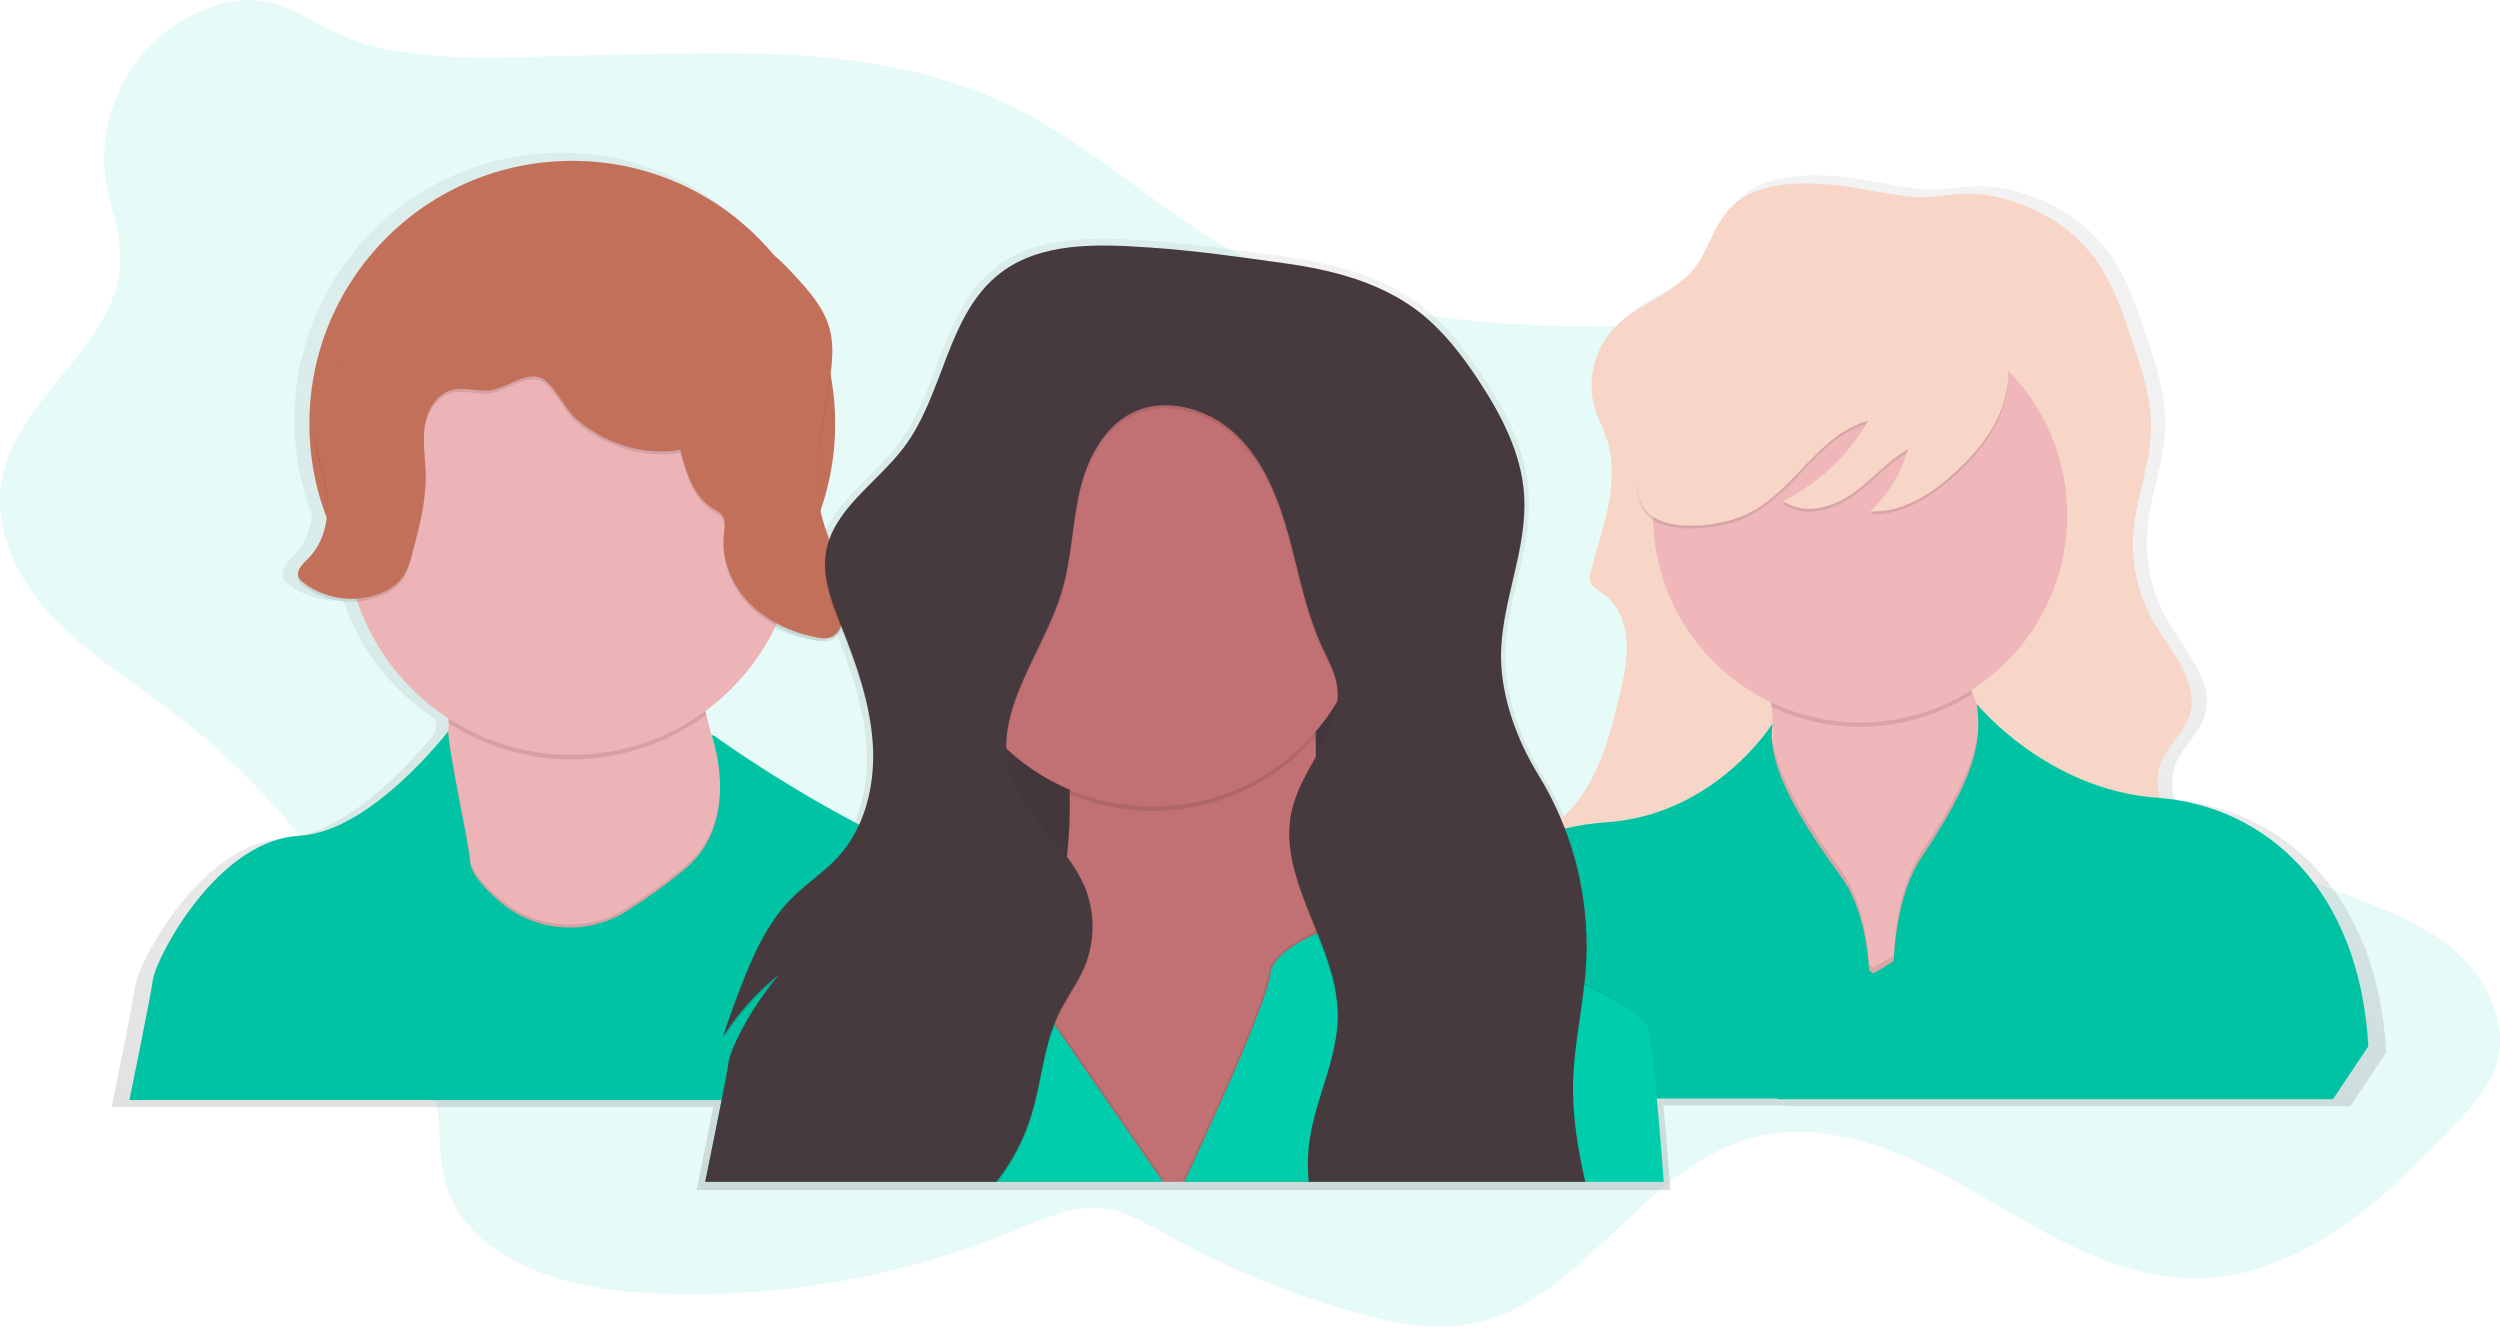 <svg width="570" height="303" viewBox="0 0 570 303" fill="none" xmlns="http://www.w3.org/2000/svg">
<g clip-path="url(#clip0)">
<path opacity="0.1" d="M24.169 41.372C25.093 47.231 27.453 52.89 27.473 58.816C27.55 78.178 4.058 90.07 0.461 109.094C-1.673 120.381 3.858 131.915 11.656 140.334C19.454 148.753 29.397 154.822 38.555 161.748C63.893 180.947 83.424 206.783 94.985 236.397C97.299 242.348 99.29 248.484 99.946 254.835C100.423 259.453 100.198 264.178 101.28 268.688C105.564 286.588 127.287 293.535 145.654 294.694C175.235 296.53 204.846 291.585 232.225 280.236C238.382 277.671 244.738 274.757 251.346 275.48C256.631 276.06 261.346 278.918 265.984 281.519C279.642 289.185 294.178 295.169 309.275 299.342C317.637 301.651 326.415 303.406 334.958 301.907C360.61 297.382 374.242 266.271 399.412 259.468C416.825 254.764 434.945 262.983 450.562 272.007C466.18 281.032 482.3 291.426 500.328 291.452C524.38 291.482 544.153 273.279 560.467 255.61C563.889 251.901 567.368 248.022 568.999 243.246C572.309 233.549 566.947 222.657 559.021 216.141C551.094 209.626 541.1 206.394 531.552 202.669C515.369 196.355 499.925 188.29 485.496 178.617C476.158 172.358 467.113 165.278 460.726 156.043C455.231 148.081 451.932 138.851 448.249 129.903C440.173 110.31 428.753 90.399 409.683 81.205C394.112 73.694 376.027 74.535 358.743 74.335C333.275 74.053 307.161 70.99 284.582 59.211C265.512 49.263 249.848 33.558 230.496 24.154C199.713 9.209 164.524 12.139 131.355 12.703C115.415 12.975 96.468 14.565 81.159 9.343C69.836 5.479 64.007 -2.416 51.002 0.764C33.214 5.1 21.327 23.297 24.169 41.372Z" fill="#00CDAC"/>
<path d="M495.772 182.404C494.967 179.737 495.051 176.881 496.013 174.267C497.552 170.285 501.303 167.412 502.621 163.344C505.074 155.787 498.465 148.712 494.412 141.863C490.695 135.508 489.01 128.168 489.585 120.828C490.216 112.947 493.443 105.411 493.689 97.51C493.91 90.147 491.524 82.985 489.169 76.008C487.225 70.241 485.244 64.408 481.956 59.288C475.738 49.606 464.692 43.522 453.333 42.516C447.971 42.039 442.728 43.783 437.459 43.101C430.143 42.157 423.227 40.259 415.768 40.023C408.682 39.812 400.848 40.71 396.02 45.902C392.332 49.878 391.152 55.619 387.776 59.867C382.984 65.896 374.606 67.963 369.306 73.545C367.016 76.012 365.408 79.033 364.641 82.311C363.874 85.588 363.973 89.008 364.93 92.236C365.663 94.616 366.864 96.827 367.644 99.192C370.922 109.074 366.618 119.643 364.017 129.719C363.724 130.542 363.67 131.432 363.863 132.284C364.273 133.515 365.566 134.162 366.638 134.89C370.147 137.281 371.938 141.611 372.282 145.844C372.625 150.076 371.646 154.294 370.681 158.429C368.223 168.941 365.15 180.203 357.049 187.195C355.578 183.687 353.839 180.298 351.847 177.058C346.891 169.023 343.223 159.101 343.161 149.604C343.158 149.575 343.158 149.546 343.161 149.517C343.161 149.004 343.187 148.491 343.218 147.978C343.859 136.773 348.702 125.963 348.594 114.81C348.594 113.907 348.569 113.002 348.517 112.096C347.886 102.548 343.3 93.718 338.041 85.725C334.116 79.758 329.694 73.997 324.03 69.651C315.272 62.987 304.144 60.093 293.211 58.564C282.278 57.035 272.33 55.599 261.31 54.86C249.458 54.065 236.417 53.618 227.048 60.914C214.833 70.426 214.156 88.798 204.844 101.163C199.303 108.52 190.478 114.204 187.559 122.562C186.77 120.511 186.112 118.412 185.589 116.277C185.558 116.133 185.528 115.995 185.497 115.851C189.017 105.767 189.836 94.936 187.872 84.437C188.104 82.737 188.222 81.023 188.226 79.307C188.284 77.439 188.082 75.573 187.626 73.761C186.307 68.764 182.67 64.767 179.156 60.976C177.876 59.528 176.487 58.182 175 56.948C165.803 45.806 152.944 38.295 138.721 35.758C124.497 33.221 109.835 35.822 97.352 43.098C84.87 50.374 75.38 61.85 70.579 75.477C65.777 89.104 65.975 103.994 71.139 117.488C70.687 120.987 69.333 124.388 66.844 126.856C65.711 127.98 64.243 129.385 64.49 130.822C64.413 131.231 64.471 131.654 64.654 132.027C64.906 132.475 65.257 132.859 65.68 133.151C69.269 135.894 73.739 137.226 78.244 136.896C82.046 148.069 89.499 157.637 99.402 164.057C99.402 164.399 99.391 164.731 99.367 165.052C99.367 165.622 99.32 166.186 99.295 166.761C99.295 166.889 99.295 167.017 99.295 167.145C99.295 167.099 99.295 167.048 99.295 166.997C99.295 166.945 81.43 190.284 64.921 191.151C56.106 191.613 48.416 197.559 42.588 204.357C35.59 212.514 31.27 221.893 30.901 224.489C30.218 229.25 25.457 252.388 25.457 252.388H162.615C160.994 260.72 158.808 271.335 158.808 271.335H380.85C380.337 264.199 379.767 257.601 379.239 252.014H407.153L407.123 252.183H535.897L544.065 239.926C542.039 204.213 520.973 184.579 495.772 182.404ZM175.169 142.509C178.066 144.068 181.178 145.188 184.404 145.834C185.805 146.121 187.369 146.3 188.565 145.515C189.357 144.917 189.943 144.087 190.242 143.14L190.304 143.294C193.767 152.016 196.974 161.015 197.594 170.383C197.651 171.265 197.687 172.148 197.692 173.035C197.706 178.379 196.603 183.667 194.455 188.56C182.855 182.46 171.669 175.605 160.968 168.038L160.245 167.73C160.245 167.787 160.496 168.428 160.794 169.511C160.865 169.772 160.942 170.06 161.019 170.367C160.286 167.997 159.619 165.576 159.034 163.108C158.967 162.815 158.9 162.523 158.834 162.231C165.82 157.103 171.432 150.328 175.169 142.509Z" fill="url(#paint0_linear)"/>
<path d="M413.711 41.839C406.739 41.629 399.022 42.516 394.277 47.626C390.644 51.535 389.485 57.189 386.16 61.371C381.445 67.307 373.201 69.338 367.978 74.833C365.724 77.261 364.141 80.235 363.385 83.461C362.629 86.687 362.727 90.054 363.668 93.231C364.392 95.57 365.572 97.751 366.341 100.075C369.568 109.823 365.356 120.202 362.75 130.119C362.459 130.932 362.408 131.812 362.601 132.653C363.001 133.864 364.279 134.5 365.331 135.219C368.783 137.573 370.548 141.832 370.861 145.993C371.174 150.153 370.235 154.309 369.286 158.377C366.767 169.151 363.586 180.751 354.839 187.539C351.145 190.438 346.209 192.788 345.245 197.405C344.116 202.812 349.277 207.409 354.228 209.857C368.763 217.039 385.637 217.142 401.536 220.343C415.537 223.165 429.503 228.511 443.673 226.685C449.988 225.874 456.027 223.652 462.004 221.451L499.22 207.738C500.272 207.416 501.261 206.919 502.145 206.265C504.387 204.398 504.464 200.847 503.243 198.195C502.022 195.543 499.805 193.511 497.856 191.336C493.608 186.58 490.375 179.864 492.694 173.923C494.234 170.003 497.902 167.176 499.2 163.149C501.611 155.71 495.096 148.742 491.145 142.001C487.49 135.753 485.833 128.537 486.394 121.32C487.015 113.563 490.191 106.144 490.422 98.366C490.637 91.122 488.293 84.073 485.974 77.203C484.06 71.529 482.11 65.788 478.873 60.745C472.752 51.218 461.881 45.23 450.696 44.235C445.417 43.768 440.261 45.482 435.074 44.815C427.866 43.927 421.053 42.06 413.711 41.839Z" fill="#F7D6C8"/>
<path d="M424.121 245.421C424.121 245.421 381.928 218.968 398.335 188.473C402.132 181.423 403.809 174.754 404.153 168.664C404.244 167.059 404.244 165.451 404.153 163.846C404.153 163.769 404.153 163.693 404.153 163.616C404.098 162.788 404.025 161.974 403.932 161.173C401.978 145.074 391.635 134.582 391.635 134.582C391.635 134.582 461.619 114.158 449.901 132.571C444.463 141.118 446.09 149.502 449.732 158.177C450.117 159.09 450.527 160.014 450.953 160.932C455.16 170.08 460.999 179.556 462.63 189.832C465.975 210.929 424.121 245.421 424.121 245.421Z" fill="#EFB7B9"/>
<path opacity="0.1" d="M449.901 132.571C444.463 141.119 446.09 149.502 449.732 158.177C442.981 162.53 435.231 165.092 427.215 165.619C419.199 166.147 411.181 164.624 403.917 161.194C401.978 145.074 391.635 134.582 391.635 134.582C391.635 134.582 461.625 114.153 449.901 132.571Z" fill="black"/>
<path d="M424.115 164.719C450.192 164.719 471.331 143.58 471.331 117.503C471.331 91.427 450.192 70.287 424.115 70.287C398.039 70.287 376.899 91.427 376.899 117.503C376.899 143.58 398.039 164.719 424.115 164.719Z" fill="#EFB7B9"/>
<path opacity="0.1" d="M404.152 163.867C404.152 163.79 404.152 163.713 404.152 163.636L404.209 163.544C404.178 163.657 404.157 163.765 404.152 163.867Z" fill="black"/>
<path opacity="0.1" d="M424.12 245.421C424.12 245.421 381.927 218.968 398.335 188.473C402.131 181.424 403.809 174.754 404.153 168.664C405.112 176.196 410.309 185.559 419.77 198.518C423.874 204.162 425.639 212.053 426.198 219.938L427.137 220.62L431.755 217.83C432.268 209.108 434.032 200.294 438.209 194.045C449.183 177.627 451.789 169.418 450.978 160.912C455.185 170.06 461.024 179.536 462.655 189.812C465.975 210.929 424.12 245.421 424.12 245.421Z" fill="black"/>
<path d="M491.76 181.88C466.621 180.054 450.717 160.538 450.717 160.538C452.056 169.68 449.88 177.863 438.157 195.425C434.007 201.653 432.247 210.452 431.734 219.194L427.116 221.985L426.178 221.303C425.618 213.422 423.859 205.522 419.749 199.883C408.031 183.809 402.819 173.261 404.178 164.888C404.178 164.888 391.285 185.815 366.172 187.493C341.058 189.171 319.962 206.917 317.945 239.398L325.98 250.449H405.23L405.199 250.618H531.922L539.987 238.546C537.97 203.085 516.9 183.707 491.76 181.88Z" fill="#00CDAC"/>
<path opacity="0.05" d="M491.76 181.88C466.621 180.054 450.717 160.538 450.717 160.538C452.056 169.68 449.88 177.863 438.157 195.425C434.007 201.653 432.247 210.452 431.734 219.194L427.116 221.985L426.178 221.303C425.618 213.422 423.859 205.522 419.749 199.883C408.031 183.809 402.819 173.261 404.178 164.888C404.178 164.888 391.285 185.815 366.172 187.493C341.058 189.171 319.962 206.917 317.945 239.398L325.98 250.449H405.23L405.199 250.618H531.922L539.987 238.546C537.97 203.085 516.9 183.707 491.76 181.88Z" fill="black"/>
<path opacity="0.1" d="M456.037 94.683C453.985 99.762 450.342 104.051 446.361 107.817C440.861 113.024 433.945 117.611 426.383 117.257C430.505 113.416 433.49 108.513 435.007 103.086C430.236 105.867 426.629 110.269 422.073 113.404C417.517 116.539 411.078 118.155 406.625 114.881C414.714 110.815 421.433 104.467 425.952 96.622C415.137 99.428 409.585 111.608 399.843 117.077C395.277 119.642 389.936 120.607 384.703 120.494C380.983 120.417 376.838 119.55 374.765 116.462C373.554 114.666 373.272 112.409 373.226 110.238C373 100.398 377.007 90.743 383.179 83.083C389.351 75.423 397.544 69.6 406.307 65.08C409.426 63.469 412.679 62.002 416.152 61.489C420.472 60.863 424.874 61.781 429.112 62.756C434.622 64.018 440.163 65.403 445.237 67.886C456.068 73.248 460.798 82.965 456.037 94.683Z" fill="black"/>
<path d="M456.037 94.011C453.985 99.09 450.342 103.379 446.361 107.145C440.861 112.352 433.945 116.939 426.383 116.585C430.505 112.744 433.49 107.841 435.007 102.414C430.236 105.195 426.629 109.597 422.073 112.732C417.517 115.866 411.078 117.483 406.625 114.209C414.714 110.143 421.433 103.795 425.952 95.95C415.137 98.756 409.585 110.936 399.843 116.405C395.277 118.97 389.936 119.935 384.703 119.822C380.983 119.745 376.838 118.878 374.765 115.789C373.554 113.994 373.272 111.736 373.226 109.566C373 99.726 377.007 90.07 383.179 82.411C389.351 74.751 397.544 68.928 406.307 64.408C409.426 62.797 412.679 61.33 416.152 60.816C420.472 60.191 424.874 61.109 429.112 62.084C434.622 63.346 440.163 64.731 445.237 67.214C456.068 72.565 460.798 82.293 456.037 94.011Z" fill="#F7D6C8"/>
<path d="M130.478 156.551C163.582 156.551 190.418 129.715 190.418 96.612C190.418 63.508 163.582 36.673 130.478 36.673C97.375 36.673 70.539 63.508 70.539 96.612C70.539 129.715 97.375 156.551 130.478 156.551Z" fill="#C3705A"/>
<path d="M184.225 211.97C184.225 211.97 129.329 226.033 127.969 227.362C126.61 228.691 81.759 231.045 94.816 203.587C99.613 193.506 101.609 179.813 102.214 166.52C102.24 165.955 102.265 165.396 102.286 164.837C103.112 142.555 100.177 121.879 100.177 121.879C100.177 121.879 163.795 96.74 159.111 134.942C157.941 144.443 158.911 153.991 161.035 162.969C161.743 165.965 162.574 168.895 163.498 171.737C170.926 194.64 184.225 211.97 184.225 211.97Z" fill="#ECB4B6"/>
<path opacity="0.1" d="M161.029 162.979C152.592 169.235 142.445 172.766 131.947 173.1C121.449 173.434 111.098 170.554 102.28 164.847C103.107 142.565 100.172 121.89 100.172 121.89C100.172 121.89 163.79 96.75 159.106 134.952C157.941 144.459 158.911 154.006 161.029 162.979Z" fill="black"/>
<path d="M130.309 172.117C158.788 172.117 181.875 149.03 181.875 120.551C181.875 92.071 158.788 68.984 130.309 68.984C101.829 68.984 78.742 92.071 78.742 120.551C78.742 149.03 101.829 172.117 130.309 172.117Z" fill="#ECB4B6"/>
<path opacity="0.1" d="M184.225 211.97C184.225 211.97 129.329 226.033 127.969 227.362C126.61 228.691 81.759 231.045 94.816 203.587C99.613 193.506 101.609 179.813 102.214 166.52C102.727 173.466 106.698 190.289 107.206 195.886C107.238 196.214 107.304 196.537 107.401 196.851C108.145 199.339 110.797 202.207 113.994 204.926L114.184 205.085C118.159 208.42 123.093 210.404 128.271 210.75C133.448 211.096 138.602 209.786 142.986 207.009C147.549 204.134 151.929 200.978 156.099 197.559C162.071 192.628 163.934 185.985 164.165 180.115C164.26 177.298 164.036 174.479 163.498 171.712C170.926 194.64 184.225 211.97 184.225 211.97Z" fill="black"/>
<path d="M253.543 250.818H29.506C29.506 250.818 34.195 228.049 34.862 223.36C35.226 220.795 39.48 211.56 46.37 203.541C52.106 196.871 59.673 190.997 68.349 190.54C84.587 189.689 102.169 166.766 102.169 166.766C102.559 173.435 106.673 190.853 107.191 196.569C107.224 196.896 107.289 197.219 107.386 197.533C108.13 200.022 110.783 202.889 113.979 205.609L114.169 205.768C118.144 209.104 123.077 211.089 128.255 211.436C133.433 211.783 138.587 210.473 142.971 207.697C147.534 204.821 151.913 201.665 156.085 198.246C162.057 193.316 163.919 186.672 164.15 180.803C164.267 176.908 163.795 173.018 162.749 169.264C162.457 168.197 162.236 167.571 162.205 167.515L162.919 167.818C162.919 167.818 193.255 189.879 221.047 198.898C224.304 199.958 227.377 201.516 230.158 203.515C232.411 205.144 234.485 207.006 236.346 209.072C240.108 213.326 243.22 218.113 245.581 223.278C252.024 236.935 253.543 250.818 253.543 250.818Z" fill="#00CDAC"/>
<path opacity="0.05" d="M253.543 250.818H29.506C29.506 250.818 34.195 228.049 34.862 223.36C35.226 220.795 39.48 211.56 46.37 203.541C52.106 196.871 59.673 190.997 68.349 190.54C84.587 189.689 102.169 166.766 102.169 166.766C102.559 173.435 106.673 190.853 107.191 196.569C107.224 196.896 107.289 197.219 107.386 197.533C108.13 200.022 110.783 202.889 113.979 205.609L114.169 205.768C118.144 209.104 123.077 211.089 128.255 211.436C133.433 211.783 138.587 210.473 142.971 207.697C147.534 204.821 151.913 201.665 156.085 198.246C162.057 193.316 163.919 186.672 164.15 180.803C164.267 176.908 163.795 173.018 162.749 169.264C162.457 168.197 162.236 167.571 162.205 167.515L162.919 167.818C162.919 167.818 193.255 189.879 221.047 198.898C224.304 199.958 227.377 201.516 230.158 203.515C232.411 205.144 234.485 207.006 236.346 209.072C240.108 213.326 243.22 218.113 245.581 223.278C252.024 236.935 253.543 250.818 253.543 250.818Z" fill="black"/>
<path opacity="0.1" d="M155.099 103.235C156.433 108.366 158.177 114.066 162.759 116.739C163.373 117.033 163.938 117.419 164.437 117.883C165.565 119.109 165.221 121.023 165.052 122.685C164.467 128.39 166.92 134.172 170.942 138.261C174.964 142.35 180.408 144.848 186.026 145.998C187.4 146.28 188.945 146.459 190.13 145.685C190.931 145.076 191.52 144.231 191.813 143.268C193.377 139.107 192.716 134.434 191.407 130.186C190.099 125.938 188.17 121.884 187.18 117.549C184.825 107.263 187.944 96.632 189.35 86.171C189.817 82.693 190.089 79.107 189.191 75.715C187.893 70.8 184.312 66.86 180.854 63.13C178.992 61.124 177.088 59.082 174.697 57.769C167.648 53.916 158.572 57.338 151.046 54.532C148.034 53.408 145.474 51.356 142.606 49.914C136.517 46.836 129.298 46.667 122.623 48.067C115.948 49.468 109.694 52.346 103.502 55.199L98.766 57.343C92.097 60.422 84.95 63.9 81.359 70.339C77.537 77.193 78.599 85.966 74.776 92.82C73.617 94.873 72.001 96.843 71.698 99.203C71.493 100.906 72.016 102.609 72.504 104.256C73.694 108.263 74.73 112.383 74.638 116.569C74.546 120.756 73.212 125.045 70.246 127.99C68.994 129.231 67.322 130.822 68.091 132.407C68.344 132.85 68.695 133.229 69.118 133.515C71.553 135.365 74.416 136.57 77.441 137.018C80.466 137.466 83.555 137.144 86.423 136.08C88.67 135.224 90.794 133.849 92.066 131.822C92.912 130.338 93.525 128.732 93.882 127.061C95.504 121.023 97.135 114.881 97.007 108.627C96.935 105.036 96.278 101.414 96.802 97.853C97.325 94.293 99.403 90.624 102.866 89.645C105.431 88.911 108.176 89.799 110.854 89.773C114.712 89.742 119.442 85.463 123.018 86.72C126.097 87.808 128.534 93.698 131.078 95.955C137.532 101.717 146.541 104.728 155.099 103.235Z" fill="black"/>
<path d="M155.099 102.563C156.433 107.694 158.177 113.394 162.759 116.067C163.364 116.355 163.922 116.732 164.416 117.185C165.545 118.411 165.201 120.325 165.032 121.987C164.447 127.692 166.899 133.474 170.921 137.563C174.944 141.652 180.387 144.151 186.005 145.3C187.38 145.582 188.924 145.762 190.109 144.987C190.91 144.378 191.499 143.533 191.792 142.571C193.357 138.41 192.695 133.736 191.387 129.488C190.079 125.24 188.149 121.187 187.159 116.851C184.804 106.565 187.924 95.935 189.329 85.474C189.796 81.995 190.068 78.409 189.17 75.018C187.872 70.103 184.291 66.162 180.833 62.433C178.971 60.427 177.068 58.385 174.677 57.071C167.628 53.218 158.552 56.64 151.025 53.834C148.014 52.71 145.454 50.658 142.586 49.217C136.496 46.138 129.277 45.969 122.603 47.37C115.928 48.77 109.674 51.648 103.481 54.501L98.808 56.656C92.138 59.734 84.991 63.212 81.4 69.651C77.578 76.505 78.64 85.279 74.817 92.133C73.658 94.185 72.042 96.155 71.739 98.515C71.534 100.219 72.057 101.922 72.545 103.569C73.735 107.576 74.771 111.695 74.679 115.882C74.587 120.068 73.253 124.357 70.287 127.302C69.035 128.544 67.363 130.134 68.132 131.72C68.385 132.163 68.736 132.542 69.159 132.828C71.594 134.677 74.457 135.882 77.482 136.331C80.507 136.779 83.596 136.456 86.464 135.393C88.711 134.536 90.835 133.161 92.107 131.135C92.953 129.65 93.566 128.044 93.923 126.374C95.545 120.335 97.176 114.194 97.048 107.94C96.976 104.349 96.319 100.726 96.843 97.166C97.366 93.605 99.444 89.937 102.907 88.957C105.472 88.224 108.217 89.111 110.895 89.085C114.753 89.055 119.483 84.776 123.059 86.033C126.138 87.12 128.575 93.01 131.119 95.268C137.532 101.05 146.541 104.061 155.099 102.563Z" fill="#C3705A"/>
<path d="M326.877 124.465H209.338V225.258H326.877V124.465Z" fill="#463A3E"/>
<path opacity="0.05" d="M326.877 124.465H209.338V225.258H326.877V124.465Z" fill="black"/>
<path d="M310.024 269.462H209.467C210.765 262.141 214.561 254.117 221.959 245.467C227.801 238.667 232.579 231.022 236.13 222.79C237.084 220.591 237.939 218.387 238.695 216.177C240.917 209.617 242.429 202.836 243.205 195.953C243.205 195.758 243.251 195.563 243.271 195.368C243.79 190.612 243.999 185.827 243.897 181.044C243.897 180.7 243.897 180.367 243.897 180.018C243.538 168.281 241.597 156.646 238.126 145.428L237.997 145.028C236.905 141.585 236.104 139.651 236.104 139.651C236.104 139.651 238.1 138.569 241.394 136.973L241.671 136.84C253.784 131.022 282.458 118.883 295.099 127.533L295.305 127.672C299.727 130.822 302.108 136.604 300.989 146.234C300.989 146.27 300.989 146.311 300.989 146.347C300.989 146.526 300.948 146.701 300.933 146.86C300.256 153.497 299.935 160.166 299.973 166.838C299.973 167.171 299.973 167.505 299.973 167.864C299.973 169.427 299.991 171.01 300.025 172.615C300.025 172.83 300.025 173.045 300.025 173.261C300.127 178.443 300.358 183.794 300.681 189.222C301.128 196.748 301.764 204.413 302.498 211.934C302.811 215.151 303.149 218.348 303.524 221.492C303.565 221.862 303.606 222.242 303.647 222.606C304.078 226.438 304.524 230.194 304.981 233.836L305.012 234.072C306.756 248.54 308.685 261.172 310.024 269.462Z" fill="#C17174"/>
<path opacity="0.1" d="M300.948 146.254C300.948 146.29 300.948 146.331 300.948 146.367C300.225 153.183 299.882 160.035 299.922 166.889C299.922 167.222 299.922 167.556 299.922 167.915C293.17 175.752 284.108 181.248 274.038 183.615C263.969 185.982 253.408 185.098 243.871 181.09C243.871 180.746 243.871 180.413 243.871 180.064C243.51 168.186 241.525 156.414 237.971 145.074C236.878 141.632 236.078 139.697 236.078 139.697C236.078 139.697 238.074 138.615 241.368 137.019C253.363 131.222 282.632 118.704 295.263 127.692C299.681 130.842 302.061 136.624 300.948 146.254Z" fill="black"/>
<path d="M262.86 183.871C289.868 183.871 311.763 161.976 311.763 134.967C311.763 107.958 289.868 86.064 262.86 86.064C235.851 86.064 213.956 107.958 213.956 134.967C213.956 161.976 235.851 183.871 262.86 183.871Z" fill="#C17174"/>
<path opacity="0.1" d="M265.45 269.129H161.122C161.122 269.129 165.811 246.36 166.478 241.671C166.843 239.105 171.096 229.871 177.986 221.852C186.836 214.792 197.797 210.903 209.118 210.806C229.07 210.508 234.878 217.378 236.453 222.457C237.003 224.16 237.144 225.969 236.863 227.736L240.639 233.205L265.45 269.129Z" fill="black"/>
<path d="M265.117 269.462H160.789C160.789 269.462 165.478 246.693 166.145 242.004C166.51 239.439 170.763 230.204 177.653 222.185C186.503 215.125 197.464 211.236 208.785 211.139C228.737 210.842 234.545 217.711 236.12 222.791C236.67 224.493 236.811 226.302 236.53 228.07L240.306 233.539L265.117 269.462Z" fill="#00CDAC"/>
<path opacity="0.1" d="M379.003 269.129H269.693C274.906 258.037 288.568 228.465 289.328 221.626C289.62 218.979 292.442 216.495 296.177 214.387C297.356 213.711 298.571 213.098 299.814 212.55L300.04 212.447C300.724 212.146 301.417 211.868 302.118 211.611C311.573 208.15 321.962 208.232 331.362 211.842C340.335 215.254 351.883 219.851 360.872 224.155L360.944 224.191C363.253 225.299 365.402 226.382 367.295 227.423C371.082 229.501 373.847 231.399 374.909 232.918C375.396 233.616 375.935 236.761 376.525 241.64C377.31 248.238 378.167 258.026 379.003 269.129Z" fill="black"/>
<path d="M379.336 269.462H270.026C275.239 258.37 288.901 228.798 289.661 221.959C289.953 219.312 292.775 216.829 296.51 214.72C297.689 214.045 298.904 213.432 300.147 212.884L300.373 212.781C301.057 212.48 301.75 212.201 302.451 211.945C311.906 208.483 322.295 208.565 331.695 212.176C340.668 215.587 352.216 220.184 361.205 224.489L361.277 224.525C363.586 225.633 365.735 226.715 367.628 227.757C371.415 229.835 374.18 231.733 375.242 233.251C375.729 233.949 376.268 237.094 376.858 241.973C377.648 248.571 378.5 258.365 379.336 269.462Z" fill="#00CDAC"/>
<path opacity="0.1" d="M361.744 215.823C361.744 217.4 361.701 218.979 361.615 220.559C361.568 221.328 361.509 222.098 361.441 222.868C361.395 223.422 361.338 223.971 361.282 224.52L361.21 225.156C360.374 232.615 358.83 240.034 358.645 247.53C358.645 247.884 358.645 248.238 358.645 248.592C358.609 255.631 359.748 262.562 361.292 269.462H298.341C298.239 268.185 298.187 266.897 298.203 265.63C298.203 264.486 298.275 263.342 298.393 262.193C299.362 252.747 304.19 243.908 304.919 234.524L304.949 234.093C304.996 233.39 305.021 232.682 305.011 231.974C305.011 231.913 305.011 231.851 305.011 231.784C304.931 228.682 304.454 225.602 303.59 222.621C303.549 222.473 303.508 222.324 303.467 222.175C302.587 219.218 301.56 216.307 300.388 213.453L300.163 212.884C298.454 208.615 296.659 204.382 295.443 200.14C294.476 196.98 293.977 193.696 293.96 190.392C293.96 189.802 293.996 189.212 294.042 188.622C294.083 188.139 294.14 187.657 294.211 187.17C294.323 186.408 294.474 185.653 294.663 184.907C295.689 180.864 297.88 177.073 299.978 173.317C302.312 169.136 304.539 165.001 304.939 160.604C304.99 160.048 305.009 159.49 304.996 158.932C304.98 158.213 304.911 157.496 304.79 156.787C304.252 153.668 302.646 150.861 301.327 147.983C301.194 147.691 301.061 147.398 300.932 147.101C300.932 147.055 300.891 147.008 300.876 146.962C298.311 141.037 296.823 134.716 295.258 128.426C295.191 128.154 295.125 127.882 295.053 127.615C294.668 126.076 294.273 124.537 293.852 122.998C291.554 114.604 288.281 106.124 282.052 100.065C275.824 94.006 265.891 90.938 258.093 94.796C251.346 98.156 247.693 105.677 246.047 113.024C244.4 120.371 244.266 128.041 242.127 135.265C241.973 135.792 241.802 136.317 241.614 136.84C241.521 137.107 241.429 137.353 241.337 137.645C240.418 140.262 239.285 142.853 238.064 145.428L237.935 145.7C234.036 153.996 229.506 162.148 229.362 170.485V170.593C229.362 170.819 229.362 171.04 229.362 171.265C229.389 173.247 229.689 175.215 230.255 177.114C231.281 180.531 233.138 183.512 235.303 186.349C235.731 186.906 236.169 187.459 236.617 188.006C238.772 190.653 241.111 193.219 243.158 195.948L243.225 196.035C244.781 198.051 246.095 200.243 247.139 202.566C248.377 205.476 249.023 208.603 249.041 211.765C249.059 214.927 248.447 218.061 247.242 220.985C246.661 222.336 245.994 223.648 245.246 224.915C243.928 227.193 242.476 229.409 241.332 231.779C240.947 232.574 240.603 233.385 240.306 234.206C237.74 240.814 237.186 248.125 235.093 254.943C233.472 260.178 230.949 265.09 227.638 269.457H160.942C161.717 265.666 165.56 246.883 166.165 242.666C166.529 240.101 170.783 230.866 177.673 222.847C177.093 223.304 176.534 223.765 175.995 224.227C171.65 227.93 167.885 232.264 164.826 237.084C164.975 236.622 165.129 236.155 165.283 235.694C166.222 232.892 167.237 230.117 168.269 227.377C171.255 219.487 174.579 211.437 180.53 205.455C183.891 202.079 187.98 199.478 191.181 195.953C196.825 189.75 199.159 181.157 199.093 172.733C199.093 171.86 199.057 170.993 199 170.126C198.39 160.892 195.234 152.052 191.818 143.448C189.981 138.83 188.031 133.977 188.118 129.083C188.124 128.396 188.174 127.711 188.267 127.03C189.678 116.887 199.939 110.813 206.101 102.63C215.264 90.455 215.931 72.36 227.951 63.013C237.186 55.83 250.012 56.271 261.674 57.051C272.52 57.779 282.309 59.19 293.072 60.699C303.836 62.207 314.759 65.039 323.393 71.673C328.97 75.951 333.321 81.621 337.184 87.495C342.356 95.365 346.876 104.056 347.496 113.45C347.543 114.122 347.568 114.789 347.568 115.451C347.676 126.43 342.91 137.071 342.279 148.096C342.253 148.609 342.232 149.122 342.227 149.635C342.224 149.663 342.224 149.69 342.227 149.717C342.114 159.275 345.783 169.311 350.775 177.422C357.867 188.982 361.66 202.262 361.744 215.823Z" fill="black"/>
<path d="M361.744 215.823C361.744 217.178 361.693 218.537 361.616 219.887C361.568 220.656 361.51 221.426 361.442 222.195C361.373 222.965 361.296 223.728 361.211 224.484C360.374 231.943 358.83 239.362 358.645 246.858C358.645 247.432 358.645 248.012 358.645 248.587C358.681 255.62 359.872 262.557 361.442 269.457H298.398C298.28 268.18 298.209 266.892 298.198 265.625C298.185 264.254 298.248 262.884 298.388 261.52C299.358 252.075 304.186 243.235 304.914 233.852C304.965 233.164 305.001 232.477 305.006 231.8C305.006 231.641 305.006 231.476 305.006 231.317C304.941 227.997 304.425 224.7 303.472 221.518C302.593 218.561 301.565 215.65 300.394 212.796C298.619 208.338 296.716 203.91 295.443 199.457C294.547 196.505 294.048 193.445 293.961 190.361C293.946 189.546 293.974 188.731 294.043 187.919C294.084 187.437 294.14 186.954 294.212 186.467C294.324 185.706 294.475 184.95 294.663 184.204C295.69 180.162 297.88 176.37 299.979 172.615C302.318 168.428 304.555 164.283 304.95 159.881C304.981 159.547 304.996 159.209 305.006 158.855C305.031 157.911 304.962 156.968 304.801 156.038C304.263 152.919 302.657 150.112 301.338 147.234C301.205 146.942 301.071 146.649 300.943 146.352C298.342 140.39 296.839 134.039 295.269 127.677C294.817 125.861 294.356 124.044 293.868 122.244C291.57 113.85 288.297 105.37 282.068 99.311C275.84 93.251 265.923 90.245 258.129 94.124C251.383 97.484 247.73 105.005 246.083 112.352C244.436 119.699 244.303 127.369 242.163 134.593C241.927 135.388 241.65 136.183 241.389 136.973C240.434 139.677 239.244 142.36 237.992 145.028C233.985 153.54 229.322 161.912 229.419 170.485V170.593C229.446 172.575 229.746 174.543 230.312 176.442C231.338 179.859 233.195 182.84 235.36 185.677C235.788 186.234 236.226 186.787 236.674 187.334C238.854 190.012 241.219 192.603 243.282 195.363C244.838 197.379 246.152 199.571 247.196 201.894C248.434 204.804 249.081 207.931 249.098 211.093C249.116 214.255 248.504 217.389 247.299 220.313C246.718 221.664 246.051 222.976 245.303 224.242C243.985 226.52 242.533 228.737 241.389 231.107C241.004 231.902 240.66 232.713 240.363 233.534C237.797 240.142 237.243 247.453 235.15 254.271C233.443 259.775 230.743 264.921 227.182 269.452H160.789C160.789 269.452 165.478 246.683 166.145 241.994C166.479 239.649 170.075 231.733 175.975 224.227C176.488 223.54 177.073 222.852 177.653 222.175C172.828 225.988 168.647 230.551 165.268 235.689L164.811 236.407C165.878 233.128 167.053 229.891 168.259 226.7C171.245 218.809 174.569 210.76 180.521 204.777C183.881 201.402 187.97 198.8 191.172 195.276C196.651 189.237 199.021 180.911 199.083 172.702C199.083 171.604 199.083 170.511 198.991 169.423C198.38 160.189 195.225 151.349 191.808 142.745C190.058 138.323 188.217 133.715 188.109 129.026C188.085 128.122 188.135 127.218 188.258 126.322C189.674 116.236 199.935 110.187 206.096 101.978C215.259 89.804 215.926 71.709 227.947 62.361C237.182 55.178 250.008 55.619 261.669 56.399C272.515 57.128 282.304 58.539 293.068 60.047C303.832 61.555 314.77 64.382 323.394 70.995C328.971 75.3 333.322 80.943 337.185 86.823C342.356 94.693 346.876 103.384 347.497 112.778C347.559 113.671 347.583 114.562 347.569 115.451C347.482 126.189 342.895 136.624 342.279 147.429C342.238 148.158 342.218 148.881 342.228 149.615C342.225 149.642 342.225 149.67 342.228 149.697C342.29 159.055 345.901 168.813 350.775 176.719C357.992 188.482 361.79 202.023 361.744 215.823Z" fill="#463A3E"/>
</g>
<defs>
<linearGradient id="paint0_linear" x1="284.751" y1="271.325" x2="284.751" y2="34.81" gradientUnits="userSpaceOnUse">
<stop stop-color="#808080" stop-opacity="0.25"/>
<stop offset="0.54" stop-color="#808080" stop-opacity="0.12"/>
<stop offset="1" stop-color="#808080" stop-opacity="0.1"/>
</linearGradient>
<clipPath id="clip0">
<rect width="570" height="302.456" fill="white"/>
</clipPath>
</defs>
</svg>
